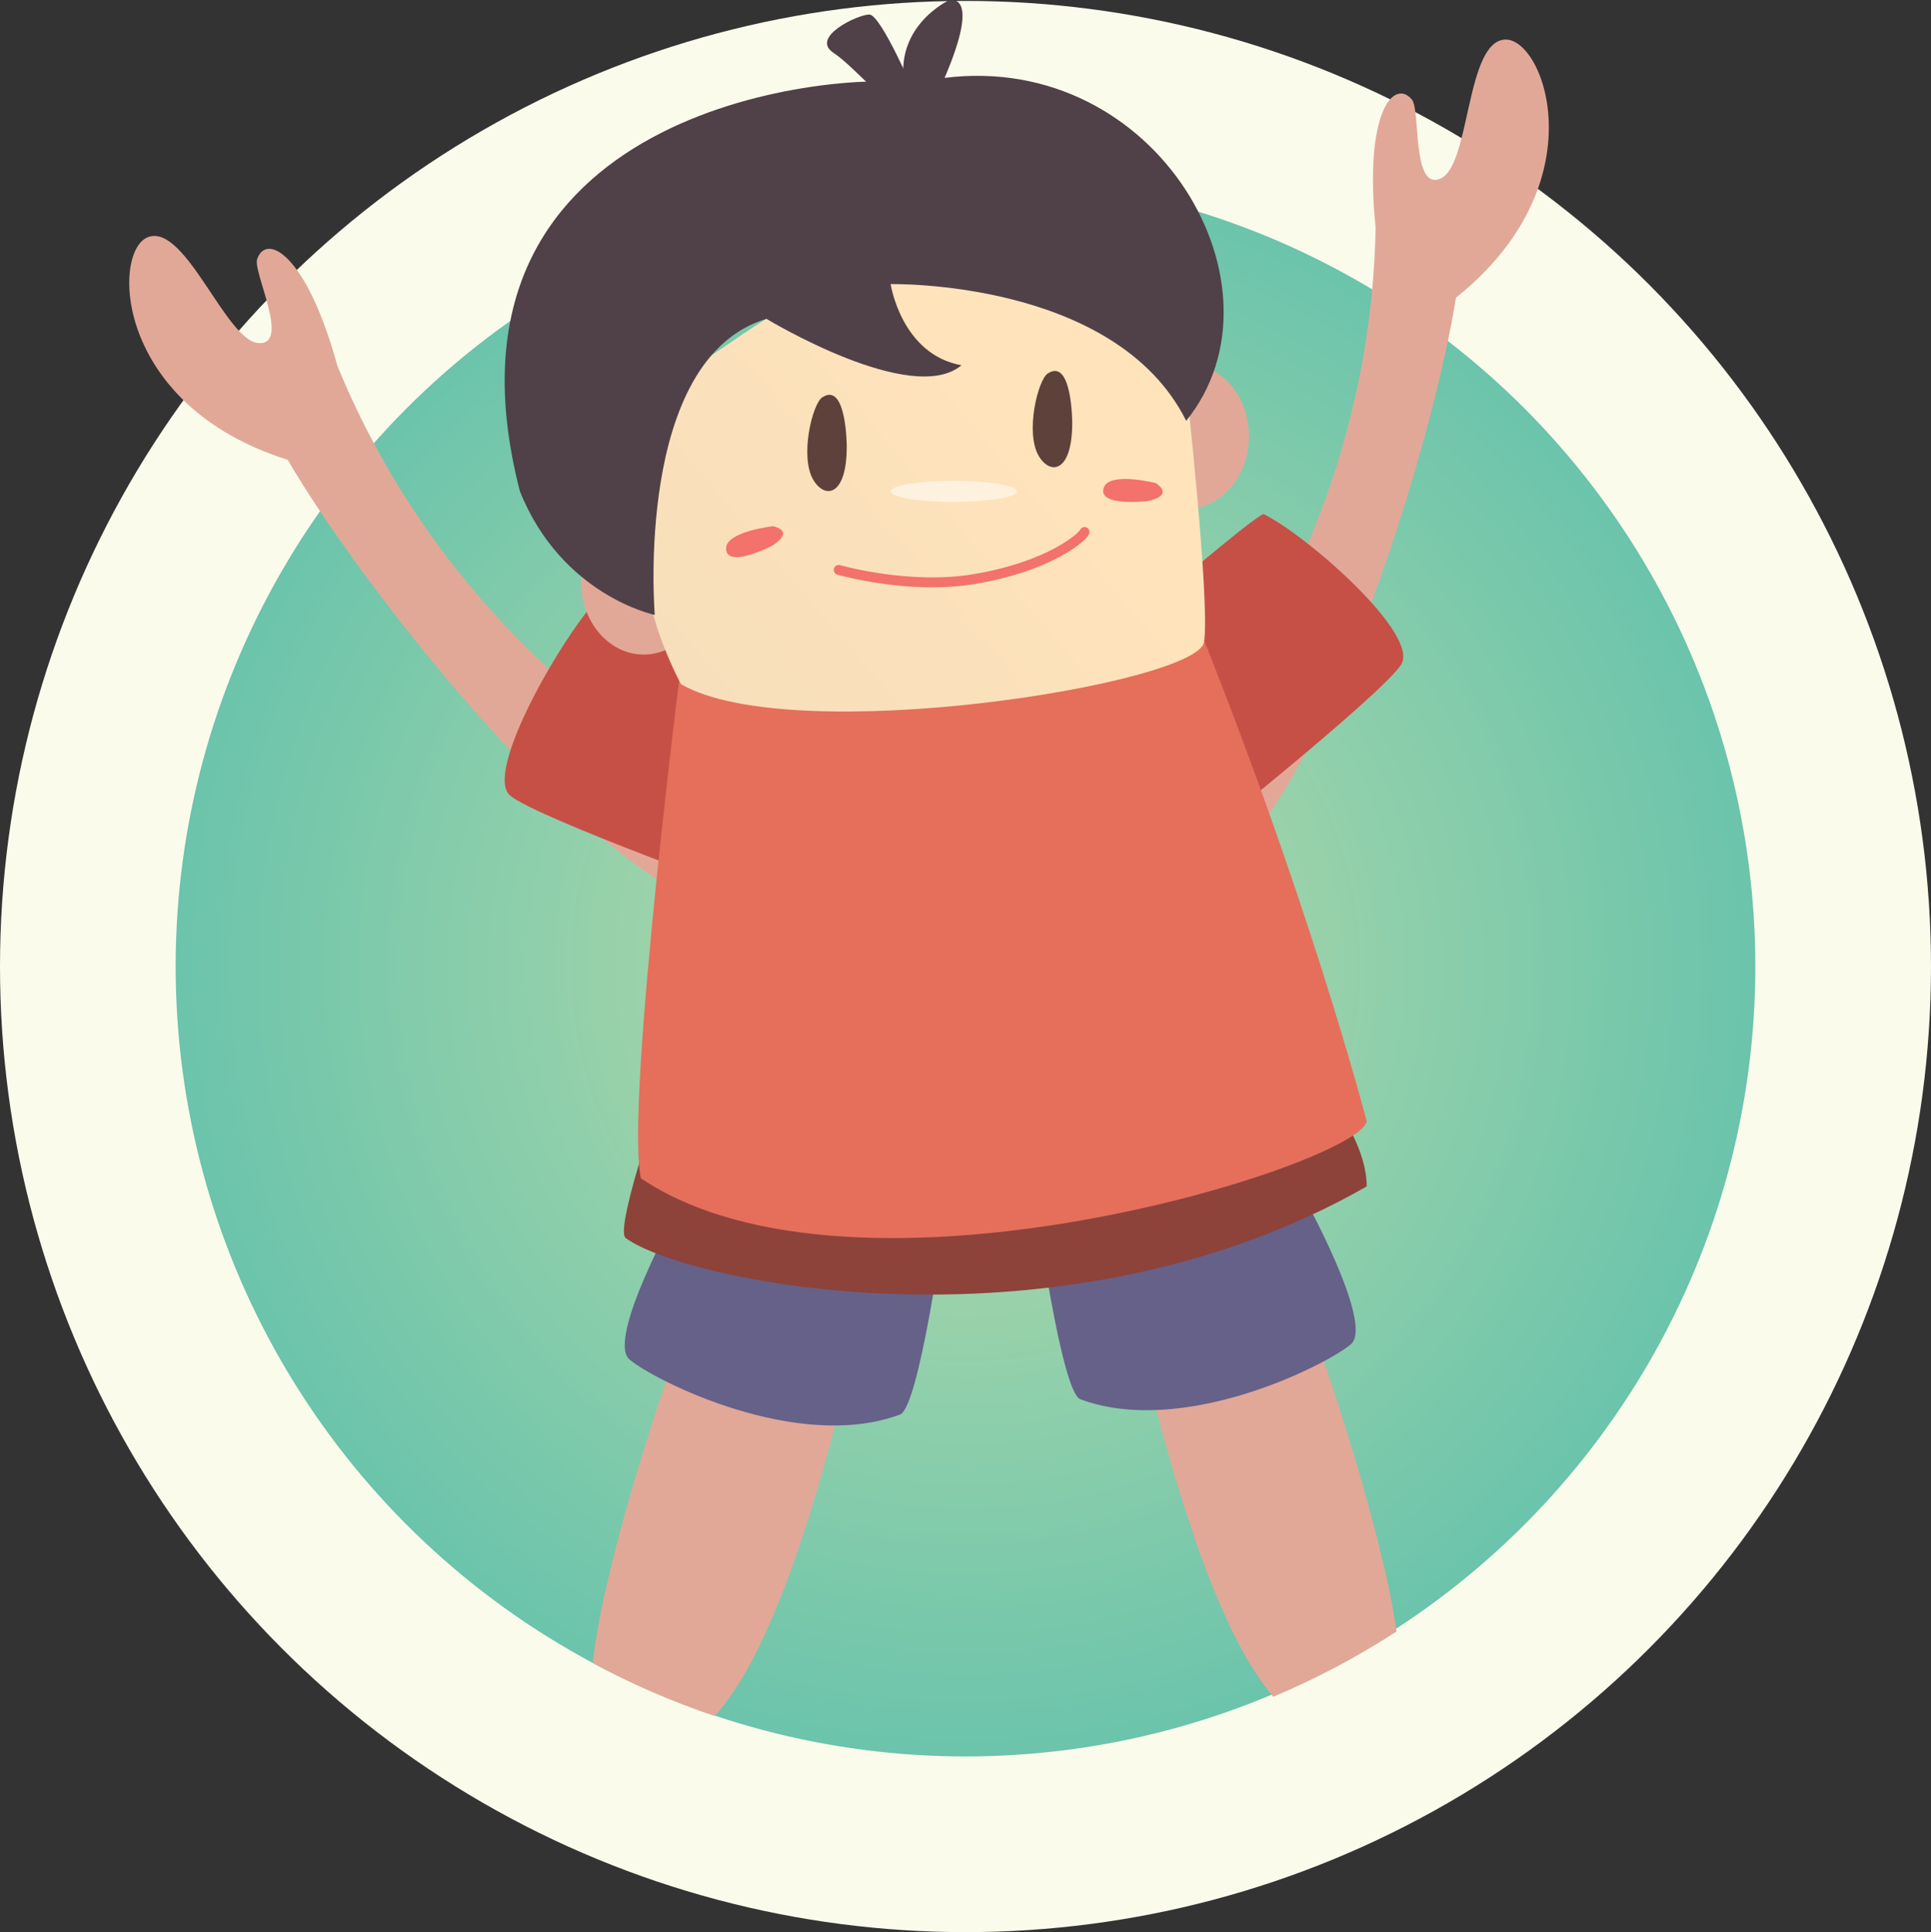 <?xml version="1.0" encoding="utf-8"?>
<!-- Generator: Adobe Illustrator 16.0.0, SVG Export Plug-In . SVG Version: 6.00 Build 0)  -->
<!DOCTYPE svg PUBLIC "-//W3C//DTD SVG 1.1//EN" "http://www.w3.org/Graphics/SVG/1.1/DTD/svg11.dtd">
<svg version="1.1" id="Calque_1" xmlns="http://www.w3.org/2000/svg" xmlns:xlink="http://www.w3.org/1999/xlink" x="0px" y="0px"
	 width="194.731px" height="194.821px" viewBox="0 0 194.731 194.821" enable-background="new 0 0 194.731 194.821"
	 xml:space="preserve">
<rect x="0" y="0" width="194.731" height="194.821" fill="#333333" stroke="none"/>
<g>
	<circle fill="#FAFBEB" cx="97.365" cy="97.457" r="97.365"/>
	<radialGradient id="SVGID_1_" cx="97.365" cy="97.457" r="79.651" gradientUnits="userSpaceOnUse">
		<stop  offset="0" style="stop-color:#BBDCAA"/>
		<stop  offset="1" style="stop-color:#6BC4AB"/>
	</radialGradient>
	<circle fill="url(#SVGID_1_)" cx="97.365" cy="97.457" r="79.651"/>
	<path fill="#E1A898" d="M67.985,136.894c0,0-7.024,19.742-8.207,30.799c3.91,2.117,8.026,3.896,12.296,5.342
		c4.209-4.641,9.027-15.299,14.301-38.084C98.983,80.464,67.985,136.894,67.985,136.894z"/>
	<path fill="#E1A898" d="M132.844,135.353c0,0-30.998-56.428-18.391-1.943c5.127,22.148,9.822,32.838,13.947,37.68
		c4.359-1.826,8.514-4.043,12.439-6.584C139.209,153.247,132.844,135.353,132.844,135.353z"/>
	<g>
		<path fill="#666189" d="M68.28,122.147c0,0-7.184,12.92-4.793,14.939c2.529,2.139,16.96,9.395,27.278,5.545
			c1.937-0.723,4.467-19.406,4.467-19.406L68.28,122.147z"/>
		<path fill="#666189" d="M131.434,120.608c0,0,7.184,12.92,4.793,14.939c-2.529,2.137-16.959,9.395-27.279,5.543
			c-1.934-0.721-4.465-19.404-4.465-19.404L131.434,120.608z"/>
		<path fill="#C75046" d="M122.711,73.204c0,6.926-11.52,12.536-25.735,12.536c-14.217,0-25.735-5.61-25.735-12.536
			c0-6.927,11.519-12.537,25.735-12.537C111.192,60.667,122.711,66.277,122.711,73.204z"/>
		<path fill="#E1A898" d="M119.622,75.135c0,0,18.51-20.157,19.102-52.173c-1.186-11.659,1.84-15.09,3.66-12.923
			c0.887,1.056-0.031,9.325,2.934,7.941c2.963-1.384,2.498-13.791,6.449-13.99c3.953-0.197,9.486,14.498-4.939,26.023
			c-2.174,13.75-12.055,47.098-23.428,57.572C118.26,80.471,119.622,75.135,119.622,75.135z"/>
		<path fill="#E1A898" d="M70.684,78.597c0,0-24.545-12.102-36.67-41.738c-3.108-11.301-7.169-13.404-8.082-10.728
			c-0.447,1.306,3.397,8.684,0.134,8.465c-3.264-0.218-7.312-11.955-11.069-10.712c-3.757,1.244-3.606,16.946,14.012,22.478
			c6.996,12.035,28.264,39.557,42.656,45.213C73.882,83.081,70.684,78.597,70.684,78.597z"/>
		<path fill="#C75046" d="M73.895,64.981c0,0-11.232-4.581-13.347-4.908c-3.618,3.681-11.885,17.871-9.087,20.162
			c2.797,2.287,25.233,10.352,25.233,10.352S80.488,67.582,73.895,64.981z"/>
		<path fill="#C75046" d="M116.366,60.767c0,0,9.166-7.937,11.035-8.946c4.352,2.117,15.859,12.189,13.889,15.209
			c-1.973,3.016-20.574,17.884-20.574,17.884S110.961,65.346,116.366,60.767z"/>
		<ellipse fill="#E1A898" cx="119.622" cy="43.989" rx="6.324" ry="7.339"/>
		<ellipse fill="#E1A898" cx="64.917" cy="58.663" rx="6.324" ry="7.338"/>
		<path fill="#8D4339" d="M67.458,108.134c0,0-5.621,15.781-4.354,16.707c6.202,4.529,44.024,12.328,74.721-5.209
			c0-6.998-9.566-15.445-9.566-15.445L67.458,108.134z"/>
		<path fill="#E56F5B" d="M119.622,60.104c-8.961-0.396-1.531,3.101-1.531,3.101s-2.432-2.96-9.199,1.585
			c-11.562,6.62-27.961,4.07-31.628,2.19c-5.124-1.927-6.021,6.224-4.847,2.837c0.643-1.854-3.454-5.075-3.454-5.075
			S63,111.228,64.63,118.812c21.739,14.623,72.406-1.402,73.195-5.75C137.825,113.062,131.797,89.815,119.622,60.104z"/>
		<linearGradient id="SVGID_2_" gradientUnits="userSpaceOnUse" x1="110.22" y1="38.49" x2="60.194" y2="81.448">
			<stop  offset="0.092" style="stop-color:#FFE3BB"/>
			<stop  offset="1" style="stop-color:#F4DEBB"/>
		</linearGradient>
		<path fill="url(#SVGID_2_)" d="M119.622,38.89c0,0,2.418,21.774,1.799,25.852c-0.639,4.2-41.375,10.773-52.743,4.253
			c-9.047-17.361-0.399-31.817,1.708-32.343C72.492,36.125,111.188,3.583,119.622,38.89z"/>
		<path opacity="0.5" fill="#FFFFFF" d="M102.545,49.545c0,0.592-2.85,1.069-6.368,1.069c-3.513,0-6.363-0.478-6.363-1.069
			c0-0.59,2.851-1.067,6.363-1.067C99.696,48.478,102.545,48.956,102.545,49.545z"/>
		<path fill="#5D413A" d="M85.389,45.041c0,0,0-6.595-2.472-4.974c-0.985,0.647-2.3,5.983-0.889,8.336
			C83.191,50.344,85.389,50.047,85.389,45.041z"/>
		<path fill="#5D413A" d="M108.127,42.635c0,0,0-6.595-2.471-4.974c-0.986,0.647-2.303,5.983-0.891,8.336
			C105.932,47.938,108.127,47.64,108.127,42.635z"/>
		<path fill="none" stroke="#F3726C" stroke-linecap="round" stroke-miterlimit="10" d="M84.579,57.463c0,0,7.08,2.042,13.702,0.922
			c7.772-1.317,10.981-4.349,11.09-4.743"/>
		<path fill="#504048" d="M77.295,32.147c0,0,14.657,8.894,19.663,4.683c-6.06-1.088-7.144-8.183-7.144-8.183
			s22.692-0.493,29.807,13.786c10.801-13.385-2.875-37.257-24.363-34.58c3.81-8.923,0.413-7.809,0.413-7.809S90.373,2.5,91.163,8.3
			c-8.96-0.894-48.482,3.492-38.734,41.235c4.215,10.523,13.599,12.468,13.599,12.468S63.881,36.191,77.295,32.147z"/>
		<path fill="#504048" d="M92.349,9.675c0,0-3.495-8.21-4.681-8.21s-5.991,2.295-3.62,3.857c2.372,1.562,6.325,6.691,8.301,6.135
			S92.349,9.675,92.349,9.675z"/>
		<path fill="#F3726C" d="M77.964,53.057c0,0-4.742,0.527-4.742,2.24c0,2.107,4.545-0.216,4.545-0.216S80.332,53.651,77.964,53.057z
			"/>
		<path fill="#F3726C" d="M116.547,48.706c0,0-4.629-1.165-5.227,0.438c-0.738,1.976,4.33,1.39,4.33,1.39
			S118.557,50.089,116.547,48.706z"/>
	</g>
</g>
</svg>
